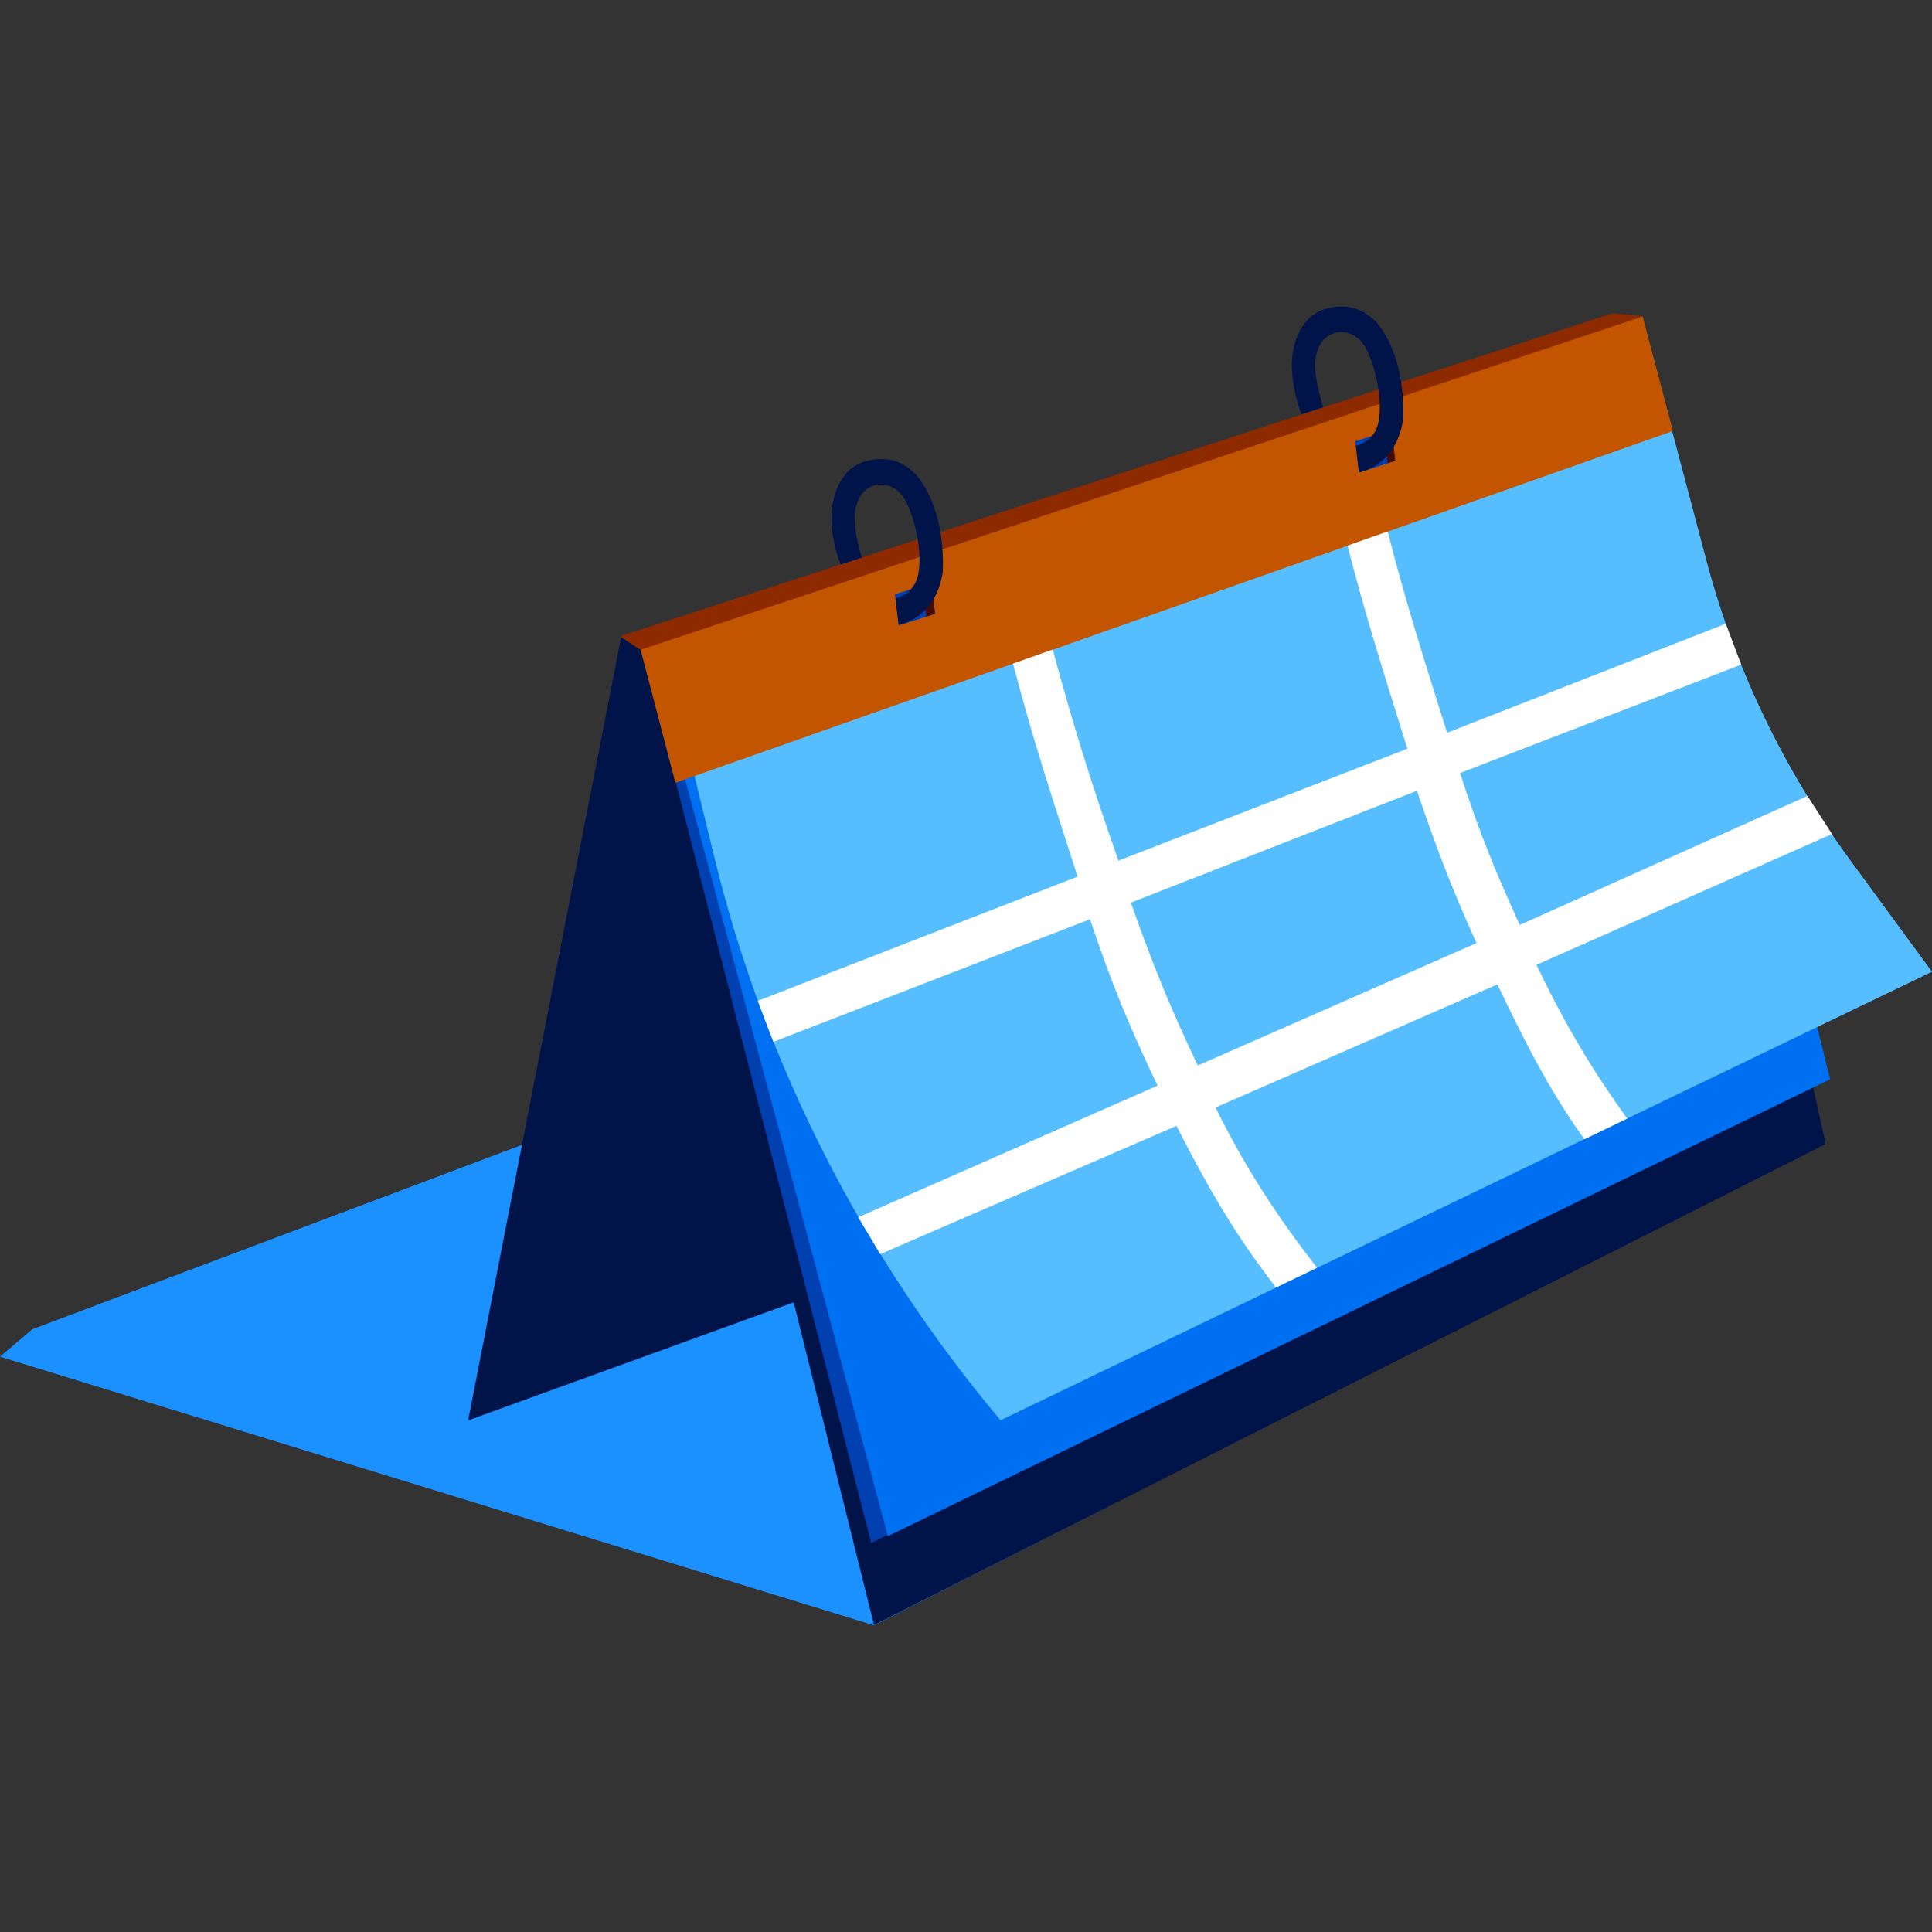 <svg width="45" height="45" viewBox="0 0 45 45" fill="none" xmlns="http://www.w3.org/2000/svg">
<rect x="0" y="0" width="45" height="45" fill="#333333" stroke="none"/>
<path d="M20.358 37.857L42.468 26.621L29.215 20.242L0.75 30.962L2.60364e-05 31.6L20.358 37.857Z" fill="#1B90FF"/>
<path d="M10.904 33.083L14.468 14.841L15.134 15.085L38.266 7.441L38.956 22.912L10.904 33.083Z" fill="#00144A"/>
<path d="M14.651 14.928L20.358 37.849L42.524 26.646L38.252 7.359L14.651 14.928Z" fill="#00144A"/>
<path d="M14.468 14.842L14.94 15.151L38.283 7.458L38.259 7.364L37.558 7.297L14.473 14.809V14.837L14.468 14.842Z" fill="#8D2A00"/>
<path d="M14.951 15.139L20.292 35.936L42.069 25.376L38.088 7.5L14.956 15.139H14.951Z" fill="#0040B0"/>
<path d="M15.134 15.08L20.681 35.779L42.627 25.139L38.266 7.441L15.134 15.08Z" fill="#0070F2"/>
<path d="M38.266 7.469L39.715 12.937C40.381 15.502 41.525 17.888 43.096 20.036L45 22.634L23.305 33.081C20.102 29.273 17.809 24.776 16.632 19.941L15.422 14.989L38.266 7.469Z" fill="#56BDFF"/>
<path d="M32.137 10.61C32.287 10.399 32.32 10.188 32.32 10.066L31.837 10.216C31.837 10.245 31.809 10.306 31.776 10.338C31.748 10.367 31.654 10.428 31.593 10.488L31.654 10.943C31.715 10.943 31.987 10.76 32.137 10.61Z" fill="#00144A"/>
<path fill-rule="evenodd" clip-rule="evenodd" d="M14.921 15.135L15.731 18.232L38.965 10.039L38.261 7.371L14.921 15.135Z" fill="#C35500"/>
<path d="M21.779 14.297L20.934 14.569L20.845 13.842L21.689 13.57L21.779 14.297Z" fill="#0040B0"/>
<path d="M32.498 10.735L31.654 11.007L31.565 10.28L32.409 10.008L32.498 10.735Z" fill="#0040B0"/>
<path d="M32.32 10.788L32.25 10.056L32.409 10.005C32.409 9.977 32.498 10.732 32.498 10.732L32.315 10.788H32.32Z" fill="#450B00"/>
<path d="M21.689 13.57L21.497 13.641L21.577 14.363L21.779 14.297L21.689 13.57Z" fill="#450B00"/>
<path d="M20.931 14.556L20.858 13.937C20.858 13.937 21.301 13.856 21.39 13.362C21.487 12.825 21.305 12.052 21.084 11.648C20.908 11.326 20.589 11.236 20.354 11.31C20.013 11.415 19.947 11.753 19.918 11.89C19.861 12.204 20 12.768 20.074 12.986L19.58 13.147C19.506 12.963 19.295 12.33 19.392 11.755C19.488 11.181 19.788 10.841 20.176 10.74C20.672 10.612 21.036 10.74 21.358 11.079C21.82 11.648 21.991 12.508 21.96 13.313C21.798 14.415 20.965 14.54 20.931 14.552L20.931 14.556Z" fill="#00144A"/>
<path d="M31.653 11.005L31.581 10.386C31.581 10.386 32.023 10.306 32.112 9.811C32.209 9.274 32.027 8.501 31.806 8.097C31.63 7.775 31.311 7.686 31.076 7.759C30.735 7.865 30.669 8.202 30.64 8.339C30.583 8.653 30.748 9.267 30.822 9.485L30.314 9.649C30.241 9.465 30.017 8.779 30.114 8.205C30.21 7.63 30.51 7.29 30.898 7.189C31.394 7.061 31.758 7.189 32.08 7.528C32.542 8.097 32.713 8.957 32.682 9.763C32.52 10.864 31.687 10.989 31.653 11.001L31.653 11.005Z" fill="#00144A"/>
<path d="M32.322 12.379C32.718 13.937 33.135 15.254 33.705 17.067L40.197 14.527L40.556 15.48L34.007 18.005C34.459 19.403 34.852 20.346 35.398 21.544L42.099 18.539L42.67 19.426L35.787 22.473C36.491 23.943 37.117 24.96 37.9 26.055L36.904 26.535C36.16 25.497 35.628 24.502 34.877 22.928L28.312 25.796C29.024 27.234 29.749 28.331 30.675 29.529L29.72 29.988C28.842 28.854 28.225 27.837 27.402 26.224L20.502 29.211L19.99 28.352L26.962 25.286C26.336 23.976 25.904 22.953 25.389 21.411L18.013 24.266L17.65 23.312L25.099 20.418C24.523 18.621 24.07 17.28 23.595 15.457L24.52 15.13C25.007 16.932 25.462 18.383 26.051 20.046L32.781 17.439C32.195 15.562 31.783 14.267 31.387 12.709L32.322 12.379ZM26.34 21.024C26.823 22.391 27.234 23.427 27.899 24.817L34.39 21.966C33.836 20.736 33.485 19.833 33.003 18.419L26.34 21.024Z" fill="white"/>
</svg>

